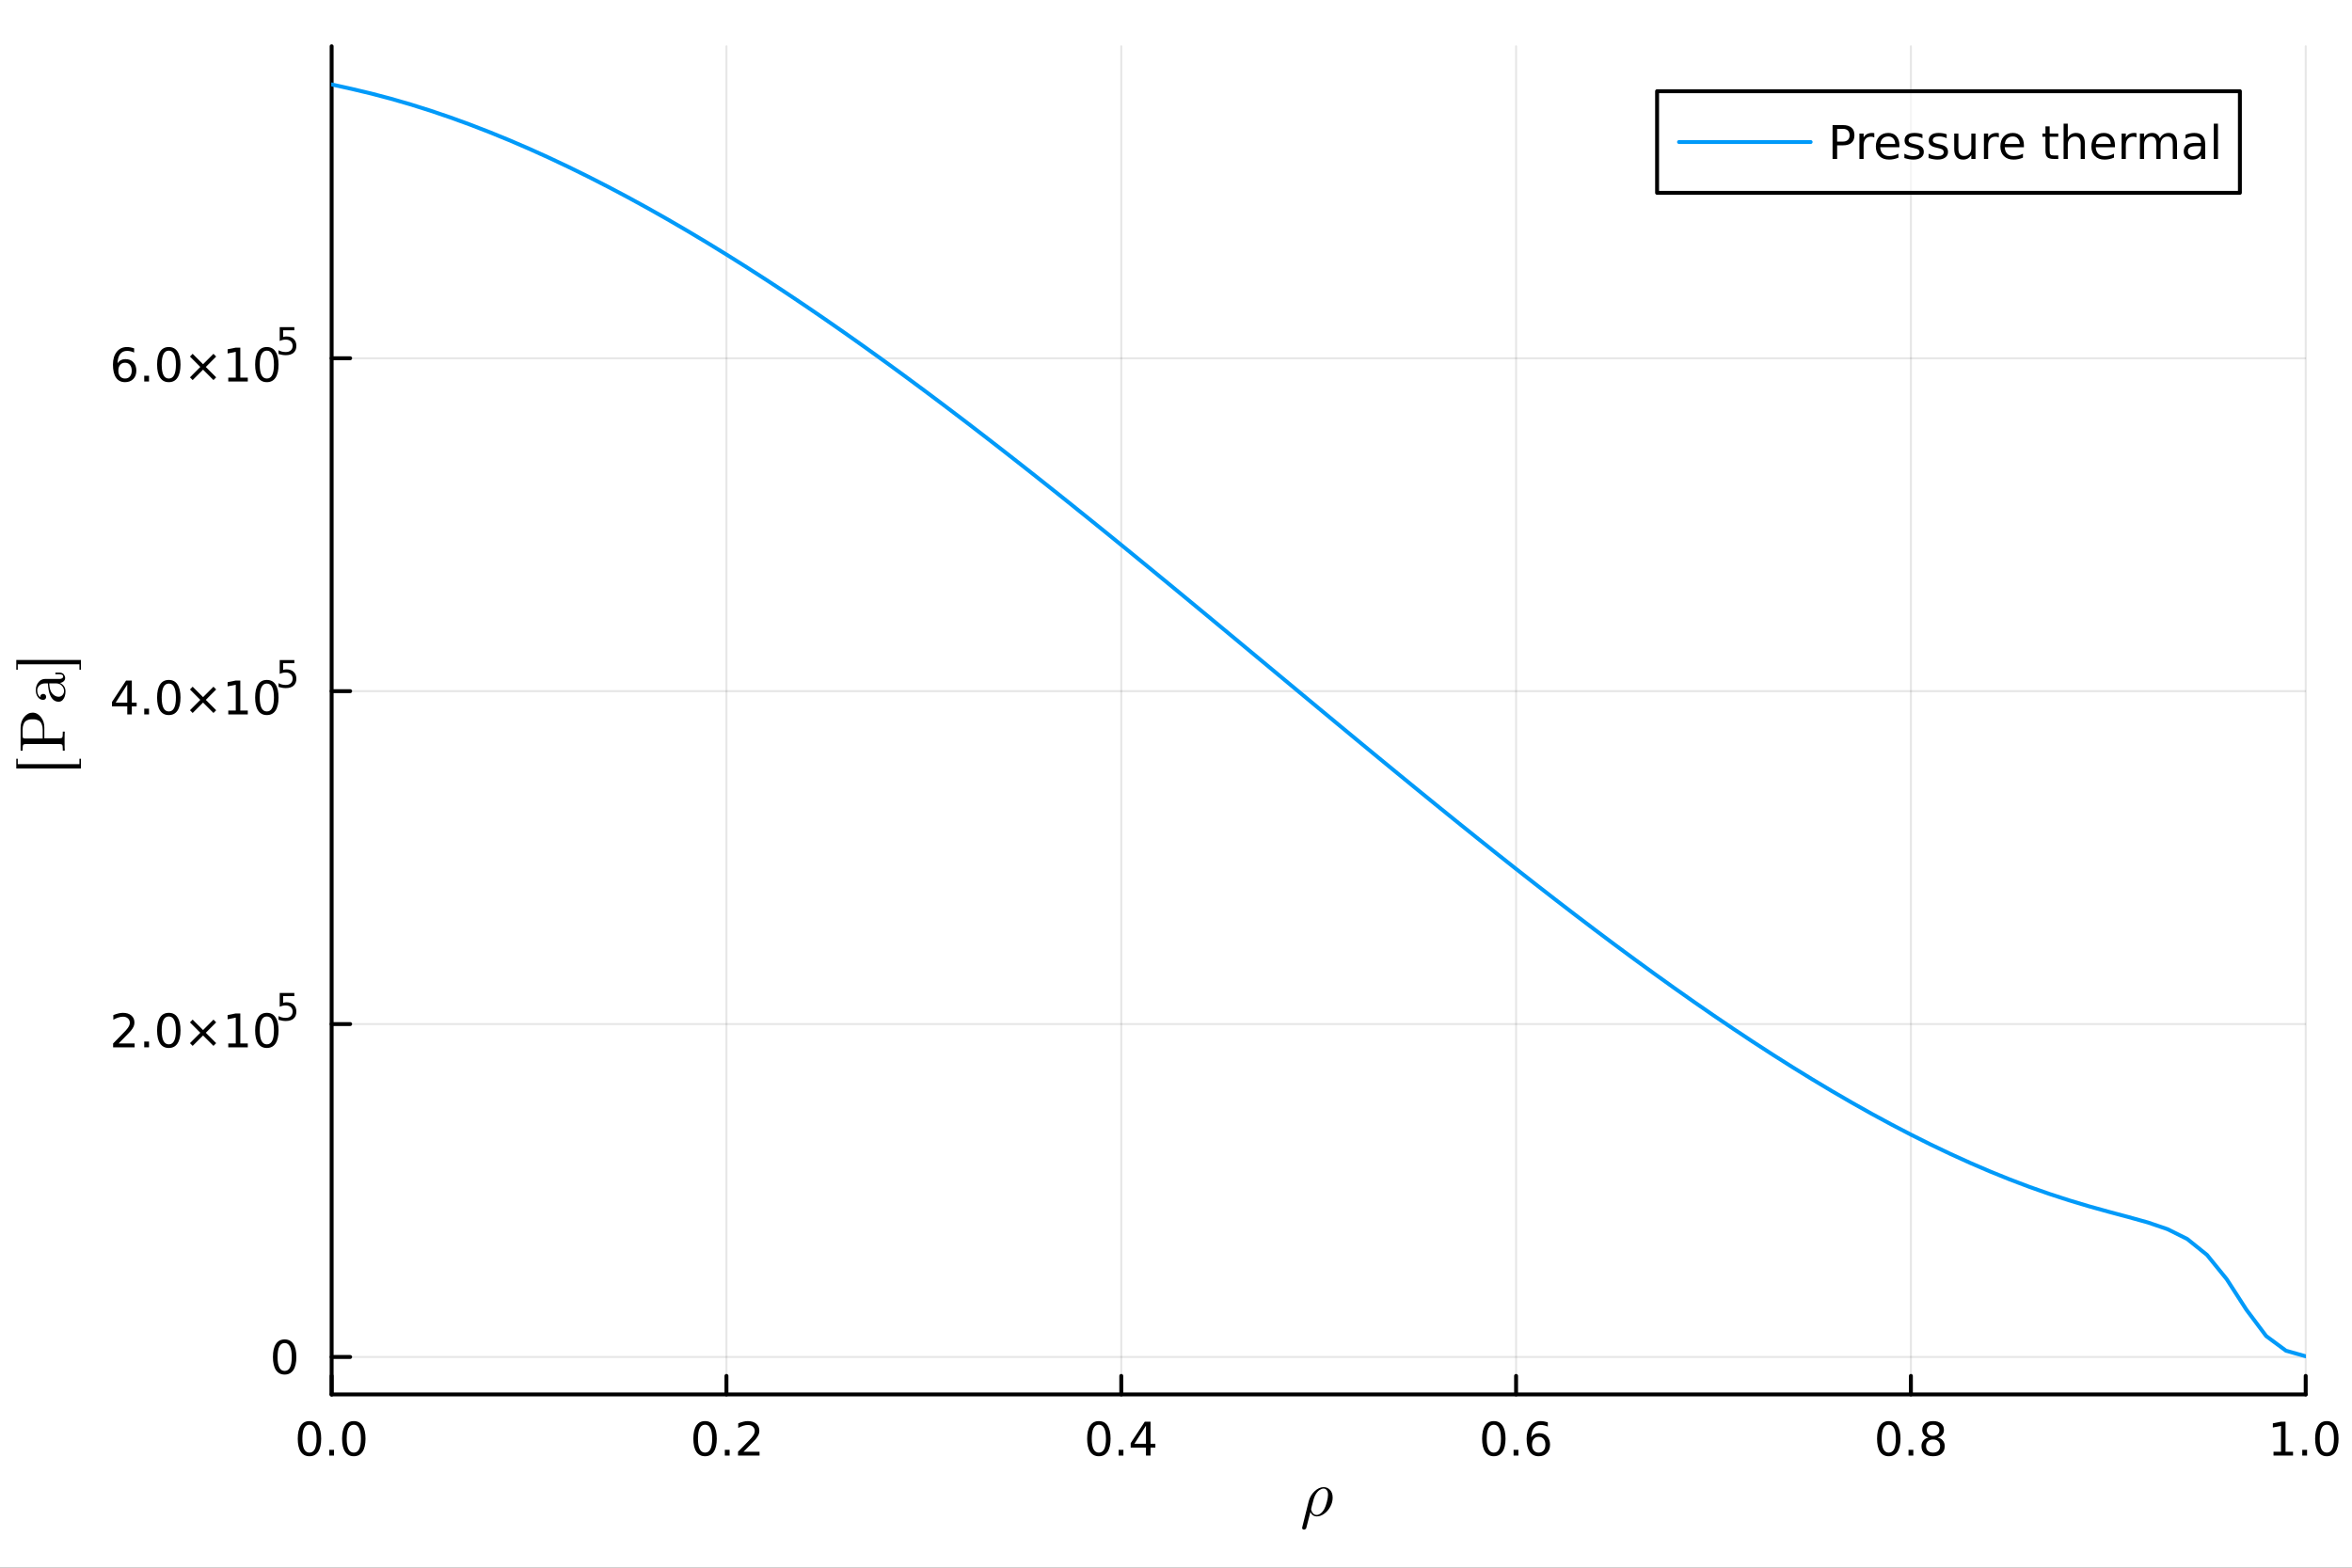 <?xml version="1.0" encoding="utf-8"?>
<svg xmlns="http://www.w3.org/2000/svg" xmlns:xlink="http://www.w3.org/1999/xlink" width="600" height="400" viewBox="0 0 2400 1600">
<rect x="0" y="0" width="2400" height="1600" fill="#333333" stroke="none"/>
<defs>
  <clipPath id="clip680">
    <rect x="0" y="0" width="2400" height="1600"/>
  </clipPath>
</defs>
<path clip-path="url(#clip680)" d="M0 1600 L2400 1600 L2400 0 L0 0  Z" fill="#ffffff" fill-rule="evenodd" fill-opacity="1"/>
<defs>
  <clipPath id="clip681">
    <rect x="480" y="0" width="1681" height="1600"/>
  </clipPath>
</defs>
<path clip-path="url(#clip680)" d="M338.404 1423.18 L2352.76 1423.18 L2352.76 47.244 L338.404 47.244  Z" fill="#ffffff" fill-rule="evenodd" fill-opacity="1"/>
<defs>
  <clipPath id="clip682">
    <rect x="338" y="47" width="2015" height="1377"/>
  </clipPath>
</defs>
<polyline clip-path="url(#clip682)" style="stroke:#000000; stroke-linecap:round; stroke-linejoin:round; stroke-width:2; stroke-opacity:0.1; fill:none" points="338.404,1423.18 338.404,47.244 "/>
<polyline clip-path="url(#clip682)" style="stroke:#000000; stroke-linecap:round; stroke-linejoin:round; stroke-width:2; stroke-opacity:0.1; fill:none" points="741.275,1423.18 741.275,47.244 "/>
<polyline clip-path="url(#clip682)" style="stroke:#000000; stroke-linecap:round; stroke-linejoin:round; stroke-width:2; stroke-opacity:0.1; fill:none" points="1144.15,1423.18 1144.15,47.244 "/>
<polyline clip-path="url(#clip682)" style="stroke:#000000; stroke-linecap:round; stroke-linejoin:round; stroke-width:2; stroke-opacity:0.1; fill:none" points="1547.02,1423.18 1547.02,47.244 "/>
<polyline clip-path="url(#clip682)" style="stroke:#000000; stroke-linecap:round; stroke-linejoin:round; stroke-width:2; stroke-opacity:0.1; fill:none" points="1949.89,1423.18 1949.89,47.244 "/>
<polyline clip-path="url(#clip682)" style="stroke:#000000; stroke-linecap:round; stroke-linejoin:round; stroke-width:2; stroke-opacity:0.1; fill:none" points="2352.76,1423.18 2352.76,47.244 "/>
<polyline clip-path="url(#clip682)" style="stroke:#000000; stroke-linecap:round; stroke-linejoin:round; stroke-width:2; stroke-opacity:0.1; fill:none" points="338.404,1384.94 2352.76,1384.94 "/>
<polyline clip-path="url(#clip682)" style="stroke:#000000; stroke-linecap:round; stroke-linejoin:round; stroke-width:2; stroke-opacity:0.1; fill:none" points="338.404,1045.17 2352.76,1045.17 "/>
<polyline clip-path="url(#clip682)" style="stroke:#000000; stroke-linecap:round; stroke-linejoin:round; stroke-width:2; stroke-opacity:0.1; fill:none" points="338.404,705.409 2352.76,705.409 "/>
<polyline clip-path="url(#clip682)" style="stroke:#000000; stroke-linecap:round; stroke-linejoin:round; stroke-width:2; stroke-opacity:0.1; fill:none" points="338.404,365.643 2352.76,365.643 "/>
<polyline clip-path="url(#clip680)" style="stroke:#000000; stroke-linecap:round; stroke-linejoin:round; stroke-width:4; stroke-opacity:1; fill:none" points="338.404,1423.18 2352.76,1423.18 "/>
<polyline clip-path="url(#clip680)" style="stroke:#000000; stroke-linecap:round; stroke-linejoin:round; stroke-width:4; stroke-opacity:1; fill:none" points="338.404,1423.18 338.404,1404.28 "/>
<polyline clip-path="url(#clip680)" style="stroke:#000000; stroke-linecap:round; stroke-linejoin:round; stroke-width:4; stroke-opacity:1; fill:none" points="741.275,1423.18 741.275,1404.28 "/>
<polyline clip-path="url(#clip680)" style="stroke:#000000; stroke-linecap:round; stroke-linejoin:round; stroke-width:4; stroke-opacity:1; fill:none" points="1144.15,1423.18 1144.15,1404.28 "/>
<polyline clip-path="url(#clip680)" style="stroke:#000000; stroke-linecap:round; stroke-linejoin:round; stroke-width:4; stroke-opacity:1; fill:none" points="1547.02,1423.18 1547.02,1404.28 "/>
<polyline clip-path="url(#clip680)" style="stroke:#000000; stroke-linecap:round; stroke-linejoin:round; stroke-width:4; stroke-opacity:1; fill:none" points="1949.89,1423.18 1949.89,1404.28 "/>
<polyline clip-path="url(#clip680)" style="stroke:#000000; stroke-linecap:round; stroke-linejoin:round; stroke-width:4; stroke-opacity:1; fill:none" points="2352.76,1423.18 2352.76,1404.28 "/>
<path clip-path="url(#clip680)" d="M315.789 1454.1 Q312.178 1454.1 310.349 1457.66 Q308.543 1461.2 308.543 1468.33 Q308.543 1475.44 310.349 1479.01 Q312.178 1482.55 315.789 1482.55 Q319.423 1482.55 321.229 1479.01 Q323.057 1475.44 323.057 1468.33 Q323.057 1461.2 321.229 1457.66 Q319.423 1454.1 315.789 1454.1 M315.789 1450.39 Q321.599 1450.39 324.654 1455 Q327.733 1459.58 327.733 1468.33 Q327.733 1477.06 324.654 1481.67 Q321.599 1486.25 315.789 1486.25 Q309.979 1486.25 306.9 1481.67 Q303.844 1477.06 303.844 1468.33 Q303.844 1459.58 306.9 1455 Q309.979 1450.39 315.789 1450.39 Z" fill="#000000" fill-rule="nonzero" fill-opacity="1" /><path clip-path="url(#clip680)" d="M335.951 1479.7 L340.835 1479.7 L340.835 1485.58 L335.951 1485.58 L335.951 1479.7 Z" fill="#000000" fill-rule="nonzero" fill-opacity="1" /><path clip-path="url(#clip680)" d="M361.02 1454.1 Q357.409 1454.1 355.58 1457.66 Q353.775 1461.2 353.775 1468.33 Q353.775 1475.44 355.58 1479.01 Q357.409 1482.55 361.02 1482.55 Q364.654 1482.55 366.46 1479.01 Q368.289 1475.44 368.289 1468.33 Q368.289 1461.2 366.46 1457.66 Q364.654 1454.1 361.02 1454.1 M361.02 1450.39 Q366.83 1450.39 369.886 1455 Q372.964 1459.58 372.964 1468.33 Q372.964 1477.06 369.886 1481.67 Q366.83 1486.25 361.02 1486.25 Q355.21 1486.25 352.131 1481.67 Q349.076 1477.06 349.076 1468.33 Q349.076 1459.58 352.131 1455 Q355.21 1450.39 361.02 1450.39 Z" fill="#000000" fill-rule="nonzero" fill-opacity="1" /><path clip-path="url(#clip680)" d="M719.458 1454.1 Q715.847 1454.1 714.018 1457.66 Q712.212 1461.2 712.212 1468.33 Q712.212 1475.44 714.018 1479.01 Q715.847 1482.55 719.458 1482.55 Q723.092 1482.55 724.897 1479.01 Q726.726 1475.44 726.726 1468.33 Q726.726 1461.2 724.897 1457.66 Q723.092 1454.1 719.458 1454.1 M719.458 1450.39 Q725.268 1450.39 728.323 1455 Q731.402 1459.58 731.402 1468.33 Q731.402 1477.06 728.323 1481.67 Q725.268 1486.25 719.458 1486.25 Q713.648 1486.25 710.569 1481.67 Q707.513 1477.06 707.513 1468.33 Q707.513 1459.58 710.569 1455 Q713.648 1450.39 719.458 1450.39 Z" fill="#000000" fill-rule="nonzero" fill-opacity="1" /><path clip-path="url(#clip680)" d="M739.62 1479.7 L744.504 1479.7 L744.504 1485.58 L739.62 1485.58 L739.62 1479.7 Z" fill="#000000" fill-rule="nonzero" fill-opacity="1" /><path clip-path="url(#clip680)" d="M758.717 1481.64 L775.036 1481.64 L775.036 1485.58 L753.092 1485.58 L753.092 1481.64 Q755.754 1478.89 760.337 1474.26 Q764.944 1469.61 766.124 1468.27 Q768.369 1465.74 769.249 1464.01 Q770.152 1462.25 770.152 1460.56 Q770.152 1457.8 768.207 1456.07 Q766.286 1454.33 763.184 1454.33 Q760.985 1454.33 758.532 1455.09 Q756.101 1455.86 753.323 1457.41 L753.323 1452.69 Q756.147 1451.55 758.601 1450.97 Q761.055 1450.39 763.092 1450.39 Q768.462 1450.39 771.656 1453.08 Q774.851 1455.77 774.851 1460.26 Q774.851 1462.39 774.041 1464.31 Q773.254 1466.2 771.147 1468.8 Q770.569 1469.47 767.467 1472.69 Q764.365 1475.88 758.717 1481.64 Z" fill="#000000" fill-rule="nonzero" fill-opacity="1" /><path clip-path="url(#clip680)" d="M1121.29 1454.1 Q1117.68 1454.1 1115.85 1457.66 Q1114.04 1461.2 1114.04 1468.33 Q1114.04 1475.44 1115.85 1479.01 Q1117.68 1482.55 1121.29 1482.55 Q1124.92 1482.55 1126.73 1479.01 Q1128.55 1475.44 1128.55 1468.33 Q1128.55 1461.2 1126.73 1457.66 Q1124.92 1454.1 1121.29 1454.1 M1121.29 1450.39 Q1127.1 1450.39 1130.15 1455 Q1133.23 1459.58 1133.23 1468.33 Q1133.23 1477.06 1130.15 1481.67 Q1127.1 1486.25 1121.29 1486.25 Q1115.48 1486.25 1112.4 1481.67 Q1109.34 1477.06 1109.34 1468.33 Q1109.34 1459.58 1112.4 1455 Q1115.48 1450.39 1121.29 1450.39 Z" fill="#000000" fill-rule="nonzero" fill-opacity="1" /><path clip-path="url(#clip680)" d="M1141.45 1479.7 L1146.33 1479.7 L1146.33 1485.58 L1141.45 1485.58 L1141.45 1479.7 Z" fill="#000000" fill-rule="nonzero" fill-opacity="1" /><path clip-path="url(#clip680)" d="M1169.36 1455.09 L1157.56 1473.54 L1169.36 1473.54 L1169.36 1455.09 M1168.14 1451.02 L1174.02 1451.02 L1174.02 1473.54 L1178.95 1473.54 L1178.95 1477.43 L1174.02 1477.43 L1174.02 1485.58 L1169.36 1485.58 L1169.36 1477.43 L1153.76 1477.43 L1153.76 1472.92 L1168.14 1451.02 Z" fill="#000000" fill-rule="nonzero" fill-opacity="1" /><path clip-path="url(#clip680)" d="M1524.32 1454.1 Q1520.71 1454.1 1518.88 1457.66 Q1517.07 1461.2 1517.07 1468.33 Q1517.07 1475.44 1518.88 1479.01 Q1520.71 1482.55 1524.32 1482.55 Q1527.95 1482.55 1529.76 1479.01 Q1531.59 1475.44 1531.59 1468.33 Q1531.59 1461.2 1529.76 1457.66 Q1527.95 1454.1 1524.32 1454.1 M1524.32 1450.39 Q1530.13 1450.39 1533.18 1455 Q1536.26 1459.58 1536.26 1468.33 Q1536.26 1477.06 1533.18 1481.67 Q1530.13 1486.25 1524.32 1486.25 Q1518.51 1486.25 1515.43 1481.67 Q1512.37 1477.06 1512.37 1468.33 Q1512.37 1459.58 1515.43 1455 Q1518.51 1450.39 1524.32 1450.39 Z" fill="#000000" fill-rule="nonzero" fill-opacity="1" /><path clip-path="url(#clip680)" d="M1544.48 1479.7 L1549.36 1479.7 L1549.36 1485.58 L1544.48 1485.58 L1544.48 1479.7 Z" fill="#000000" fill-rule="nonzero" fill-opacity="1" /><path clip-path="url(#clip680)" d="M1570.13 1466.44 Q1566.98 1466.44 1565.13 1468.59 Q1563.3 1470.74 1563.3 1474.49 Q1563.3 1478.22 1565.13 1480.39 Q1566.98 1482.55 1570.13 1482.55 Q1573.28 1482.55 1575.11 1480.39 Q1576.96 1478.22 1576.96 1474.49 Q1576.96 1470.74 1575.11 1468.59 Q1573.28 1466.44 1570.13 1466.44 M1579.41 1451.78 L1579.41 1456.04 Q1577.65 1455.21 1575.85 1454.77 Q1574.06 1454.33 1572.3 1454.33 Q1567.67 1454.33 1565.22 1457.45 Q1562.79 1460.58 1562.44 1466.9 Q1563.81 1464.89 1565.87 1463.82 Q1567.93 1462.73 1570.41 1462.73 Q1575.61 1462.73 1578.62 1465.9 Q1581.66 1469.05 1581.66 1474.49 Q1581.66 1479.82 1578.51 1483.03 Q1575.36 1486.25 1570.13 1486.25 Q1564.13 1486.25 1560.96 1481.67 Q1557.79 1477.06 1557.79 1468.33 Q1557.79 1460.14 1561.68 1455.28 Q1565.57 1450.39 1572.12 1450.39 Q1573.88 1450.39 1575.66 1450.74 Q1577.47 1451.09 1579.41 1451.78 Z" fill="#000000" fill-rule="nonzero" fill-opacity="1" /><path clip-path="url(#clip680)" d="M1927.32 1454.1 Q1923.71 1454.1 1921.88 1457.66 Q1920.07 1461.2 1920.07 1468.33 Q1920.07 1475.44 1921.88 1479.01 Q1923.71 1482.55 1927.32 1482.55 Q1930.95 1482.55 1932.76 1479.01 Q1934.58 1475.44 1934.58 1468.33 Q1934.58 1461.2 1932.76 1457.66 Q1930.95 1454.1 1927.32 1454.1 M1927.32 1450.39 Q1933.13 1450.39 1936.18 1455 Q1939.26 1459.58 1939.26 1468.33 Q1939.26 1477.06 1936.18 1481.67 Q1933.13 1486.25 1927.32 1486.25 Q1921.51 1486.25 1918.43 1481.67 Q1915.37 1477.06 1915.37 1468.33 Q1915.37 1459.58 1918.43 1455 Q1921.51 1450.39 1927.32 1450.39 Z" fill="#000000" fill-rule="nonzero" fill-opacity="1" /><path clip-path="url(#clip680)" d="M1947.48 1479.7 L1952.36 1479.7 L1952.36 1485.58 L1947.48 1485.58 L1947.48 1479.7 Z" fill="#000000" fill-rule="nonzero" fill-opacity="1" /><path clip-path="url(#clip680)" d="M1972.55 1469.17 Q1969.21 1469.17 1967.29 1470.95 Q1965.39 1472.73 1965.39 1475.86 Q1965.39 1478.98 1967.29 1480.77 Q1969.21 1482.55 1972.55 1482.55 Q1975.88 1482.55 1977.8 1480.77 Q1979.72 1478.96 1979.72 1475.86 Q1979.72 1472.73 1977.8 1470.95 Q1975.9 1469.17 1972.55 1469.17 M1967.87 1467.18 Q1964.86 1466.44 1963.17 1464.38 Q1961.51 1462.32 1961.51 1459.35 Q1961.51 1455.21 1964.45 1452.8 Q1967.41 1450.39 1972.55 1450.39 Q1977.71 1450.39 1980.65 1452.8 Q1983.59 1455.21 1983.59 1459.35 Q1983.59 1462.32 1981.9 1464.38 Q1980.23 1466.44 1977.25 1467.18 Q1980.63 1467.96 1982.5 1470.26 Q1984.4 1472.55 1984.4 1475.86 Q1984.4 1480.88 1981.32 1483.57 Q1978.27 1486.25 1972.55 1486.25 Q1966.83 1486.25 1963.75 1483.57 Q1960.7 1480.88 1960.7 1475.86 Q1960.7 1472.55 1962.59 1470.26 Q1964.49 1467.96 1967.87 1467.18 M1966.16 1459.79 Q1966.16 1462.48 1967.83 1463.98 Q1969.52 1465.49 1972.55 1465.49 Q1975.56 1465.49 1977.25 1463.98 Q1978.96 1462.48 1978.96 1459.79 Q1978.96 1457.11 1977.25 1455.6 Q1975.56 1454.1 1972.55 1454.1 Q1969.52 1454.1 1967.83 1455.6 Q1966.16 1457.11 1966.16 1459.79 Z" fill="#000000" fill-rule="nonzero" fill-opacity="1" /><path clip-path="url(#clip680)" d="M2319.91 1481.64 L2327.55 1481.64 L2327.55 1455.28 L2319.24 1456.95 L2319.24 1452.69 L2327.5 1451.02 L2332.18 1451.02 L2332.18 1481.64 L2339.82 1481.64 L2339.82 1485.58 L2319.91 1485.58 L2319.91 1481.64 Z" fill="#000000" fill-rule="nonzero" fill-opacity="1" /><path clip-path="url(#clip680)" d="M2349.26 1479.7 L2354.14 1479.7 L2354.14 1485.58 L2349.26 1485.58 L2349.26 1479.7 Z" fill="#000000" fill-rule="nonzero" fill-opacity="1" /><path clip-path="url(#clip680)" d="M2374.33 1454.1 Q2370.72 1454.1 2368.89 1457.66 Q2367.08 1461.2 2367.08 1468.33 Q2367.08 1475.44 2368.89 1479.01 Q2370.72 1482.55 2374.33 1482.55 Q2377.96 1482.55 2379.77 1479.01 Q2381.6 1475.44 2381.6 1468.33 Q2381.6 1461.2 2379.77 1457.66 Q2377.96 1454.1 2374.33 1454.1 M2374.33 1450.39 Q2380.14 1450.39 2383.2 1455 Q2386.27 1459.58 2386.27 1468.33 Q2386.27 1477.06 2383.2 1481.67 Q2380.14 1486.25 2374.33 1486.25 Q2368.52 1486.25 2365.44 1481.67 Q2362.39 1477.06 2362.39 1468.33 Q2362.39 1459.58 2365.44 1455 Q2368.52 1450.39 2374.33 1450.39 Z" fill="#000000" fill-rule="nonzero" fill-opacity="1" /><path clip-path="url(#clip680)" d="M1359.85 1528.53 Q1359.85 1533.3 1357.4 1537.78 Q1354.99 1542.25 1351.19 1544.96 Q1347.42 1547.66 1343.62 1547.66 Q1339.33 1547.66 1337.11 1543.22 Q1333.09 1559.35 1332.86 1559.77 Q1331.93 1561.16 1330.57 1561.16 Q1329.74 1561.16 1329.22 1560.64 Q1328.71 1560.16 1328.71 1559.39 Q1328.74 1559.13 1328.93 1558.32 L1335.37 1532.4 Q1336.85 1526.38 1341.33 1522.09 Q1345.84 1517.78 1350.67 1517.78 Q1354.5 1517.78 1357.18 1520.64 Q1359.85 1523.51 1359.85 1528.53 M1355.11 1525.7 Q1355.11 1522.48 1353.83 1520.87 Q1352.54 1519.23 1350.54 1519.23 Q1348.71 1519.23 1346.48 1520.71 Q1344.29 1522.19 1342.36 1525.47 Q1341.33 1527.37 1340.59 1529.72 Q1339.85 1532.08 1338.4 1537.87 Q1337.88 1540.19 1337.88 1540.32 Q1337.88 1540.58 1338.01 1541.16 Q1338.17 1541.74 1338.56 1542.64 Q1338.98 1543.51 1339.56 1544.28 Q1340.14 1545.05 1341.2 1545.63 Q1342.26 1546.18 1343.55 1546.18 Q1345.55 1546.18 1347.68 1544.57 Q1349.83 1542.93 1351.41 1539.93 Q1352.73 1537.52 1353.92 1532.98 Q1355.11 1528.4 1355.11 1525.7 Z" fill="#000000" fill-rule="nonzero" fill-opacity="1" /><polyline clip-path="url(#clip680)" style="stroke:#000000; stroke-linecap:round; stroke-linejoin:round; stroke-width:4; stroke-opacity:1; fill:none" points="338.404,1423.18 338.404,47.244 "/>
<polyline clip-path="url(#clip680)" style="stroke:#000000; stroke-linecap:round; stroke-linejoin:round; stroke-width:4; stroke-opacity:1; fill:none" points="338.404,1384.94 357.302,1384.94 "/>
<polyline clip-path="url(#clip680)" style="stroke:#000000; stroke-linecap:round; stroke-linejoin:round; stroke-width:4; stroke-opacity:1; fill:none" points="338.404,1045.17 357.302,1045.17 "/>
<polyline clip-path="url(#clip680)" style="stroke:#000000; stroke-linecap:round; stroke-linejoin:round; stroke-width:4; stroke-opacity:1; fill:none" points="338.404,705.409 357.302,705.409 "/>
<polyline clip-path="url(#clip680)" style="stroke:#000000; stroke-linecap:round; stroke-linejoin:round; stroke-width:4; stroke-opacity:1; fill:none" points="338.404,365.643 357.302,365.643 "/>
<path clip-path="url(#clip680)" d="M290.46 1370.74 Q286.849 1370.74 285.02 1374.3 Q283.215 1377.85 283.215 1384.97 Q283.215 1392.08 285.02 1395.65 Q286.849 1399.19 290.46 1399.19 Q294.094 1399.19 295.9 1395.65 Q297.729 1392.08 297.729 1384.97 Q297.729 1377.85 295.9 1374.3 Q294.094 1370.74 290.46 1370.74 M290.46 1367.03 Q296.27 1367.03 299.326 1371.64 Q302.404 1376.22 302.404 1384.97 Q302.404 1393.7 299.326 1398.31 Q296.27 1402.89 290.46 1402.89 Q284.65 1402.89 281.571 1398.31 Q278.516 1393.7 278.516 1384.97 Q278.516 1376.22 281.571 1371.64 Q284.65 1367.03 290.46 1367.03 Z" fill="#000000" fill-rule="nonzero" fill-opacity="1" /><path clip-path="url(#clip680)" d="M121.043 1064.97 L137.362 1064.97 L137.362 1068.9 L115.418 1068.9 L115.418 1064.97 Q118.08 1062.21 122.663 1057.58 Q127.269 1052.93 128.45 1051.59 Q130.695 1049.06 131.575 1047.33 Q132.478 1045.57 132.478 1043.88 Q132.478 1041.12 130.533 1039.39 Q128.612 1037.65 125.51 1037.65 Q123.311 1037.65 120.857 1038.42 Q118.427 1039.18 115.649 1040.73 L115.649 1036.01 Q118.473 1034.87 120.927 1034.3 Q123.38 1033.72 125.418 1033.72 Q130.788 1033.72 133.982 1036.4 Q137.177 1039.09 137.177 1043.58 Q137.177 1045.71 136.367 1047.63 Q135.579 1049.53 133.473 1052.12 Q132.894 1052.79 129.792 1056.01 Q126.691 1059.2 121.043 1064.97 Z" fill="#000000" fill-rule="nonzero" fill-opacity="1" /><path clip-path="url(#clip680)" d="M147.177 1063.02 L152.061 1063.02 L152.061 1068.9 L147.177 1068.9 L147.177 1063.02 Z" fill="#000000" fill-rule="nonzero" fill-opacity="1" /><path clip-path="url(#clip680)" d="M172.246 1037.42 Q168.635 1037.42 166.806 1040.99 Q165.001 1044.53 165.001 1051.66 Q165.001 1058.76 166.806 1062.33 Q168.635 1065.87 172.246 1065.87 Q175.88 1065.87 177.686 1062.33 Q179.514 1058.76 179.514 1051.66 Q179.514 1044.53 177.686 1040.99 Q175.88 1037.42 172.246 1037.42 M172.246 1033.72 Q178.056 1033.72 181.112 1038.32 Q184.19 1042.91 184.19 1051.66 Q184.19 1060.38 181.112 1064.99 Q178.056 1069.57 172.246 1069.57 Q166.436 1069.57 163.357 1064.99 Q160.302 1060.38 160.302 1051.66 Q160.302 1042.91 163.357 1038.32 Q166.436 1033.72 172.246 1033.72 Z" fill="#000000" fill-rule="nonzero" fill-opacity="1" /><path clip-path="url(#clip680)" d="M220.579 1043.44 L210 1054.06 L220.579 1064.64 L217.824 1067.44 L207.199 1056.82 L196.575 1067.44 L193.843 1064.64 L204.399 1054.06 L193.843 1043.44 L196.575 1040.64 L207.199 1051.26 L217.824 1040.64 L220.579 1043.44 Z" fill="#000000" fill-rule="nonzero" fill-opacity="1" /><path clip-path="url(#clip680)" d="M232.94 1064.97 L240.579 1064.97 L240.579 1038.6 L232.269 1040.27 L232.269 1036.01 L240.533 1034.34 L245.209 1034.34 L245.209 1064.97 L252.847 1064.97 L252.847 1068.9 L232.94 1068.9 L232.94 1064.97 Z" fill="#000000" fill-rule="nonzero" fill-opacity="1" /><path clip-path="url(#clip680)" d="M272.292 1037.42 Q268.681 1037.42 266.852 1040.99 Q265.046 1044.53 265.046 1051.66 Q265.046 1058.76 266.852 1062.33 Q268.681 1065.87 272.292 1065.87 Q275.926 1065.87 277.732 1062.33 Q279.56 1058.76 279.56 1051.66 Q279.56 1044.53 277.732 1040.99 Q275.926 1037.42 272.292 1037.42 M272.292 1033.72 Q278.102 1033.72 281.157 1038.32 Q284.236 1042.91 284.236 1051.66 Q284.236 1060.38 281.157 1064.99 Q278.102 1069.57 272.292 1069.57 Q266.482 1069.57 263.403 1064.99 Q260.347 1060.38 260.347 1051.66 Q260.347 1042.91 263.403 1038.32 Q266.482 1033.72 272.292 1033.72 Z" fill="#000000" fill-rule="nonzero" fill-opacity="1" /><path clip-path="url(#clip680)" d="M285.421 1013.41 L300.336 1013.41 L300.336 1016.61 L288.9 1016.61 L288.9 1023.49 Q289.728 1023.21 290.556 1023.08 Q291.383 1022.93 292.211 1022.93 Q296.913 1022.93 299.658 1025.5 Q302.404 1028.08 302.404 1032.48 Q302.404 1037.02 299.583 1039.54 Q296.762 1042.04 291.628 1042.04 Q289.86 1042.04 288.016 1041.74 Q286.192 1041.44 284.236 1040.83 L284.236 1037.02 Q285.929 1037.94 287.734 1038.39 Q289.54 1038.84 291.552 1038.84 Q294.806 1038.84 296.706 1037.13 Q298.605 1035.42 298.605 1032.48 Q298.605 1029.55 296.706 1027.84 Q294.806 1026.13 291.552 1026.13 Q290.029 1026.13 288.505 1026.46 Q287.001 1026.8 285.421 1027.52 L285.421 1013.41 Z" fill="#000000" fill-rule="nonzero" fill-opacity="1" /><path clip-path="url(#clip680)" d="M129.862 698.65 L118.056 717.099 L129.862 717.099 L129.862 698.65 M128.635 694.576 L134.515 694.576 L134.515 717.099 L139.445 717.099 L139.445 720.988 L134.515 720.988 L134.515 729.136 L129.862 729.136 L129.862 720.988 L114.26 720.988 L114.26 716.474 L128.635 694.576 Z" fill="#000000" fill-rule="nonzero" fill-opacity="1" /><path clip-path="url(#clip680)" d="M147.177 723.257 L152.061 723.257 L152.061 729.136 L147.177 729.136 L147.177 723.257 Z" fill="#000000" fill-rule="nonzero" fill-opacity="1" /><path clip-path="url(#clip680)" d="M172.246 697.655 Q168.635 697.655 166.806 701.22 Q165.001 704.761 165.001 711.891 Q165.001 718.997 166.806 722.562 Q168.635 726.104 172.246 726.104 Q175.88 726.104 177.686 722.562 Q179.514 718.997 179.514 711.891 Q179.514 704.761 177.686 701.22 Q175.88 697.655 172.246 697.655 M172.246 693.951 Q178.056 693.951 181.112 698.558 Q184.19 703.141 184.19 711.891 Q184.19 720.618 181.112 725.224 Q178.056 729.808 172.246 729.808 Q166.436 729.808 163.357 725.224 Q160.302 720.618 160.302 711.891 Q160.302 703.141 163.357 698.558 Q166.436 693.951 172.246 693.951 Z" fill="#000000" fill-rule="nonzero" fill-opacity="1" /><path clip-path="url(#clip680)" d="M220.579 703.673 L210 714.298 L220.579 724.877 L217.824 727.678 L207.199 717.053 L196.575 727.678 L193.843 724.877 L204.399 714.298 L193.843 703.673 L196.575 700.872 L207.199 711.497 L217.824 700.872 L220.579 703.673 Z" fill="#000000" fill-rule="nonzero" fill-opacity="1" /><path clip-path="url(#clip680)" d="M232.94 725.201 L240.579 725.201 L240.579 698.835 L232.269 700.502 L232.269 696.243 L240.533 694.576 L245.209 694.576 L245.209 725.201 L252.847 725.201 L252.847 729.136 L232.94 729.136 L232.94 725.201 Z" fill="#000000" fill-rule="nonzero" fill-opacity="1" /><path clip-path="url(#clip680)" d="M272.292 697.655 Q268.681 697.655 266.852 701.22 Q265.046 704.761 265.046 711.891 Q265.046 718.997 266.852 722.562 Q268.681 726.104 272.292 726.104 Q275.926 726.104 277.732 722.562 Q279.56 718.997 279.56 711.891 Q279.56 704.761 277.732 701.22 Q275.926 697.655 272.292 697.655 M272.292 693.951 Q278.102 693.951 281.157 698.558 Q284.236 703.141 284.236 711.891 Q284.236 720.618 281.157 725.224 Q278.102 729.808 272.292 729.808 Q266.482 729.808 263.403 725.224 Q260.347 720.618 260.347 711.891 Q260.347 703.141 263.403 698.558 Q266.482 693.951 272.292 693.951 Z" fill="#000000" fill-rule="nonzero" fill-opacity="1" /><path clip-path="url(#clip680)" d="M285.421 673.646 L300.336 673.646 L300.336 676.843 L288.9 676.843 L288.9 683.727 Q289.728 683.445 290.556 683.313 Q291.383 683.163 292.211 683.163 Q296.913 683.163 299.658 685.739 Q302.404 688.316 302.404 692.717 Q302.404 697.25 299.583 699.77 Q296.762 702.271 291.628 702.271 Q289.86 702.271 288.016 701.97 Q286.192 701.669 284.236 701.068 L284.236 697.25 Q285.929 698.171 287.734 698.623 Q289.54 699.074 291.552 699.074 Q294.806 699.074 296.706 697.362 Q298.605 695.651 298.605 692.717 Q298.605 689.783 296.706 688.071 Q294.806 686.36 291.552 686.36 Q290.029 686.36 288.505 686.698 Q287.001 687.037 285.421 687.752 L285.421 673.646 Z" fill="#000000" fill-rule="nonzero" fill-opacity="1" /><path clip-path="url(#clip680)" d="M127.593 370.227 Q124.445 370.227 122.593 372.38 Q120.765 374.533 120.765 378.283 Q120.765 382.009 122.593 384.185 Q124.445 386.338 127.593 386.338 Q130.742 386.338 132.57 384.185 Q134.422 382.009 134.422 378.283 Q134.422 374.533 132.57 372.38 Q130.742 370.227 127.593 370.227 M136.876 355.574 L136.876 359.834 Q135.117 359 133.311 358.561 Q131.529 358.121 129.769 358.121 Q125.14 358.121 122.686 361.246 Q120.255 364.371 119.908 370.69 Q121.274 368.676 123.334 367.611 Q125.394 366.523 127.871 366.523 Q133.08 366.523 136.089 369.695 Q139.121 372.843 139.121 378.283 Q139.121 383.607 135.973 386.824 Q132.825 390.042 127.593 390.042 Q121.598 390.042 118.427 385.459 Q115.256 380.852 115.256 372.125 Q115.256 363.931 119.144 359.07 Q123.033 354.186 129.584 354.186 Q131.343 354.186 133.126 354.533 Q134.931 354.88 136.876 355.574 Z" fill="#000000" fill-rule="nonzero" fill-opacity="1" /><path clip-path="url(#clip680)" d="M147.177 383.491 L152.061 383.491 L152.061 389.371 L147.177 389.371 L147.177 383.491 Z" fill="#000000" fill-rule="nonzero" fill-opacity="1" /><path clip-path="url(#clip680)" d="M172.246 357.889 Q168.635 357.889 166.806 361.454 Q165.001 364.996 165.001 372.125 Q165.001 379.232 166.806 382.797 Q168.635 386.338 172.246 386.338 Q175.88 386.338 177.686 382.797 Q179.514 379.232 179.514 372.125 Q179.514 364.996 177.686 361.454 Q175.88 357.889 172.246 357.889 M172.246 354.186 Q178.056 354.186 181.112 358.792 Q184.19 363.375 184.19 372.125 Q184.19 380.852 181.112 385.459 Q178.056 390.042 172.246 390.042 Q166.436 390.042 163.357 385.459 Q160.302 380.852 160.302 372.125 Q160.302 363.375 163.357 358.792 Q166.436 354.186 172.246 354.186 Z" fill="#000000" fill-rule="nonzero" fill-opacity="1" /><path clip-path="url(#clip680)" d="M220.579 363.908 L210 374.533 L220.579 385.111 L217.824 387.912 L207.199 377.287 L196.575 387.912 L193.843 385.111 L204.399 374.533 L193.843 363.908 L196.575 361.107 L207.199 371.732 L217.824 361.107 L220.579 363.908 Z" fill="#000000" fill-rule="nonzero" fill-opacity="1" /><path clip-path="url(#clip680)" d="M232.94 385.435 L240.579 385.435 L240.579 359.07 L232.269 360.736 L232.269 356.477 L240.533 354.811 L245.209 354.811 L245.209 385.435 L252.847 385.435 L252.847 389.371 L232.94 389.371 L232.94 385.435 Z" fill="#000000" fill-rule="nonzero" fill-opacity="1" /><path clip-path="url(#clip680)" d="M272.292 357.889 Q268.681 357.889 266.852 361.454 Q265.046 364.996 265.046 372.125 Q265.046 379.232 266.852 382.797 Q268.681 386.338 272.292 386.338 Q275.926 386.338 277.732 382.797 Q279.56 379.232 279.56 372.125 Q279.56 364.996 277.732 361.454 Q275.926 357.889 272.292 357.889 M272.292 354.186 Q278.102 354.186 281.157 358.792 Q284.236 363.375 284.236 372.125 Q284.236 380.852 281.157 385.459 Q278.102 390.042 272.292 390.042 Q266.482 390.042 263.403 385.459 Q260.347 380.852 260.347 372.125 Q260.347 363.375 263.403 358.792 Q266.482 354.186 272.292 354.186 Z" fill="#000000" fill-rule="nonzero" fill-opacity="1" /><path clip-path="url(#clip680)" d="M285.421 333.88 L300.336 333.88 L300.336 337.077 L288.9 337.077 L288.9 343.961 Q289.728 343.679 290.556 343.547 Q291.383 343.397 292.211 343.397 Q296.913 343.397 299.658 345.974 Q302.404 348.55 302.404 352.951 Q302.404 357.484 299.583 360.004 Q296.762 362.506 291.628 362.506 Q289.86 362.506 288.016 362.205 Q286.192 361.904 284.236 361.302 L284.236 357.484 Q285.929 358.405 287.734 358.857 Q289.54 359.308 291.552 359.308 Q294.806 359.308 296.706 357.597 Q298.605 355.885 298.605 352.951 Q298.605 350.017 296.706 348.306 Q294.806 346.594 291.552 346.594 Q290.029 346.594 288.505 346.933 Q287.001 347.271 285.421 347.986 L285.421 333.88 Z" fill="#000000" fill-rule="nonzero" fill-opacity="1" /><path clip-path="url(#clip680)" d="M82.573 784.322 L16.616 784.322 L16.616 774.37 L18.13 774.37 L18.13 779.91 L81.06 779.91 L81.06 774.37 L82.573 774.37 L82.573 784.322 Z" fill="#000000" fill-rule="nonzero" fill-opacity="1" /><path clip-path="url(#clip680)" d="M66.084 766.172 L64.055 766.172 L64.055 764.594 Q64.055 761.019 63.475 760.214 Q62.864 759.376 60.931 759.376 L26.181 759.376 Q24.281 759.376 23.701 760.214 Q23.089 761.051 23.089 764.594 L23.089 766.172 L21.028 766.172 L21.028 742.887 Q21.028 736.22 24.7 731.776 Q28.371 727.331 33.298 727.331 Q38.194 727.331 41.736 731.872 Q45.247 736.381 45.247 742.372 L45.247 753.515 L60.931 753.515 Q62.831 753.515 63.443 752.71 Q64.055 751.872 64.055 748.297 L64.055 746.719 L66.084 746.719 Q65.891 749.038 65.891 756.478 Q65.891 763.853 66.084 766.172 M43.54 753.708 L43.54 744.626 Q43.54 741.663 42.703 739.505 Q41.865 737.347 40.867 736.381 Q39.836 735.383 38.194 734.835 Q36.519 734.256 35.617 734.191 Q34.683 734.127 33.298 734.127 Q31.849 734.127 30.948 734.191 Q30.014 734.256 28.371 734.835 Q26.696 735.383 25.698 736.381 Q24.667 737.347 23.894 739.505 Q23.089 741.631 23.089 744.626 L23.089 750.487 Q23.089 752.742 23.54 753.225 Q23.991 753.708 25.73 753.708 L43.54 753.708 Z" fill="#000000" fill-rule="nonzero" fill-opacity="1" /><path clip-path="url(#clip680)" d="M59.804 716.196 Q54.2 716.196 51.237 709.594 Q49.337 705.632 48.854 697.452 L46.438 697.452 Q42.348 697.452 40.191 699.61 Q38.001 701.736 38.001 704.441 Q38.001 709.272 41.028 711.591 Q41.092 709.626 42.091 708.917 Q43.057 708.209 44.055 708.209 Q45.376 708.209 46.245 709.046 Q47.083 709.851 47.083 711.236 Q47.083 712.557 46.278 713.426 Q45.44 714.296 43.991 714.296 Q40.77 714.296 38.645 711.397 Q36.519 708.467 36.519 704.312 Q36.519 698.901 40.158 695.294 Q41.286 694.167 42.735 693.62 Q44.184 693.04 45.15 692.976 Q46.084 692.911 47.952 692.911 L61.124 692.911 Q61.511 692.911 62.155 692.782 Q62.799 692.653 63.636 692.074 Q64.442 691.462 64.442 690.463 Q64.442 688.08 60.223 688.112 L56.519 688.112 L56.519 686.438 L60.223 686.438 Q63.733 686.438 65.118 688.306 Q66.471 690.141 66.471 691.848 Q66.471 694.038 64.86 695.423 Q63.25 696.808 61.06 697.001 Q63.572 698 65.215 700.286 Q66.825 702.541 66.825 705.632 Q66.825 708.016 66.213 710.27 Q65.633 712.492 63.991 714.36 Q62.316 716.196 59.804 716.196 M59.739 711.107 Q62.187 711.107 63.765 709.368 Q65.343 707.629 65.343 705.182 Q65.343 702.412 63.218 699.932 Q61.06 697.452 56.841 697.452 L50.239 697.452 Q50.496 704.763 53.427 707.951 Q56.326 711.107 59.739 711.107 Z" fill="#000000" fill-rule="nonzero" fill-opacity="1" /><path clip-path="url(#clip680)" d="M81.06 683.532 L81.06 677.992 L18.13 677.992 L18.13 683.532 L16.616 683.532 L16.616 673.58 L82.573 673.58 L82.573 683.532 L81.06 683.532 Z" fill="#000000" fill-rule="nonzero" fill-opacity="1" /><polyline clip-path="url(#clip682)" style="stroke:#009af9; stroke-linecap:round; stroke-linejoin:round; stroke-width:4; stroke-opacity:1; fill:none" points="338.404,86.186 358.548,90.664 378.691,95.446 398.835,100.751 418.978,106.582 439.122,112.925 459.265,119.766 479.409,127.089 499.553,134.877 519.696,143.117 539.84,151.794 559.983,160.894 580.127,170.404 600.27,180.312 620.414,190.604 640.557,201.269 660.701,212.295 680.844,223.67 700.988,235.383 721.131,247.422 741.275,259.776 761.418,272.433 781.562,285.384 801.705,298.616 821.849,312.119 841.992,325.882 862.136,339.894 882.279,354.145 902.423,368.623 922.566,383.318 942.71,398.219 962.853,413.315 982.997,428.596 1003.14,444.05 1023.28,459.668 1043.43,475.437 1063.57,491.348 1083.71,507.39 1103.86,523.551 1124,539.821 1144.15,556.189 1164.29,572.643 1184.43,589.174 1204.58,605.769 1224.72,622.418 1244.86,639.11 1265.01,655.832 1285.15,672.575 1305.29,689.327 1325.44,706.076 1345.58,722.812 1365.72,739.522 1385.87,756.194 1406.01,772.819 1426.15,789.383 1446.3,805.874 1466.44,822.282 1486.58,838.594 1506.73,854.798 1526.87,870.882 1547.02,886.834 1567.16,902.641 1587.3,918.291 1607.45,933.772 1627.59,949.07 1647.73,964.172 1667.88,979.067 1688.02,993.74 1708.16,1008.18 1728.31,1022.37 1748.45,1036.3 1768.59,1049.95 1788.74,1063.32 1808.88,1076.38 1829.02,1089.12 1849.17,1101.52 1869.31,1113.58 1889.46,1125.27 1909.6,1136.59 1929.74,1147.5 1949.89,1158.01 1970.03,1168.08 1990.17,1177.7 2010.32,1186.85 2030.46,1195.52 2050.6,1203.68 2070.75,1211.32 2090.89,1218.42 2111.03,1224.99 2131.18,1231.03 2151.32,1236.64 2171.46,1242.02 2191.61,1247.63 2211.75,1254.49 2231.89,1264.54 2252.04,1280.78 2272.18,1305.59 2292.33,1336.83 2312.47,1363.64 2332.61,1378.54 2352.76,1384.24 "/>
<path clip-path="url(#clip680)" d="M1690.91 196.789 L2285.61 196.789 L2285.61 93.109 L1690.91 93.109  Z" fill="#ffffff" fill-rule="evenodd" fill-opacity="0.6"/>
<polyline clip-path="url(#clip680)" style="stroke:#000000; stroke-linecap:round; stroke-linejoin:round; stroke-width:4; stroke-opacity:1; fill:none" points="1690.91,196.789 2285.61,196.789 2285.61,93.109 1690.91,93.109 1690.91,196.789 "/>
<polyline clip-path="url(#clip680)" style="stroke:#009af9; stroke-linecap:round; stroke-linejoin:round; stroke-width:4; stroke-opacity:1; fill:none" points="1713.3,144.949 1847.59,144.949 "/>
<path clip-path="url(#clip680)" d="M1874.64 131.511 L1874.64 144.497 L1880.52 144.497 Q1883.79 144.497 1885.57 142.807 Q1887.35 141.118 1887.35 137.993 Q1887.35 134.891 1885.57 133.201 Q1883.79 131.511 1880.52 131.511 L1874.64 131.511 M1869.97 127.669 L1880.52 127.669 Q1886.33 127.669 1889.3 130.307 Q1892.28 132.923 1892.28 137.993 Q1892.28 143.108 1889.3 145.724 Q1886.33 148.34 1880.52 148.34 L1874.64 148.34 L1874.64 162.229 L1869.97 162.229 L1869.97 127.669 Z" fill="#000000" fill-rule="nonzero" fill-opacity="1" /><path clip-path="url(#clip680)" d="M1912.56 140.284 Q1911.84 139.868 1910.99 139.682 Q1910.15 139.474 1909.13 139.474 Q1905.52 139.474 1903.58 141.835 Q1901.66 144.173 1901.66 148.571 L1901.66 162.229 L1897.37 162.229 L1897.37 136.303 L1901.66 136.303 L1901.66 140.331 Q1903 137.969 1905.15 136.835 Q1907.31 135.678 1910.38 135.678 Q1910.82 135.678 1911.36 135.747 Q1911.89 135.794 1912.54 135.909 L1912.56 140.284 Z" fill="#000000" fill-rule="nonzero" fill-opacity="1" /><path clip-path="url(#clip680)" d="M1938.16 148.201 L1938.16 150.284 L1918.58 150.284 Q1918.86 154.682 1921.22 156.997 Q1923.6 159.289 1927.84 159.289 Q1930.29 159.289 1932.58 158.687 Q1934.9 158.085 1937.17 156.881 L1937.17 160.909 Q1934.87 161.881 1932.47 162.391 Q1930.06 162.9 1927.58 162.9 Q1921.38 162.9 1917.74 159.289 Q1914.13 155.678 1914.13 149.52 Q1914.13 143.155 1917.56 139.428 Q1921.01 135.678 1926.84 135.678 Q1932.07 135.678 1935.11 139.057 Q1938.16 142.414 1938.16 148.201 M1933.9 146.951 Q1933.86 143.456 1931.93 141.372 Q1930.04 139.289 1926.89 139.289 Q1923.32 139.289 1921.17 141.303 Q1919.04 143.317 1918.72 146.974 L1933.9 146.951 Z" fill="#000000" fill-rule="nonzero" fill-opacity="1" /><path clip-path="url(#clip680)" d="M1961.68 137.067 L1961.68 141.094 Q1959.87 140.169 1957.93 139.706 Q1955.99 139.243 1953.9 139.243 Q1950.73 139.243 1949.13 140.215 Q1947.56 141.187 1947.56 143.131 Q1947.56 144.613 1948.69 145.469 Q1949.83 146.303 1953.25 147.067 L1954.71 147.391 Q1959.25 148.363 1961.15 150.145 Q1963.07 151.905 1963.07 155.076 Q1963.07 158.687 1960.2 160.793 Q1957.35 162.9 1952.35 162.9 Q1950.27 162.9 1948 162.483 Q1945.75 162.09 1943.25 161.28 L1943.25 156.881 Q1945.62 158.108 1947.91 158.733 Q1950.2 159.335 1952.44 159.335 Q1955.45 159.335 1957.07 158.317 Q1958.69 157.275 1958.69 155.4 Q1958.69 153.664 1957.51 152.738 Q1956.36 151.812 1952.4 150.956 L1950.92 150.608 Q1946.96 149.775 1945.2 148.062 Q1943.44 146.326 1943.44 143.317 Q1943.44 139.659 1946.03 137.669 Q1948.62 135.678 1953.39 135.678 Q1955.75 135.678 1957.84 136.025 Q1959.92 136.372 1961.68 137.067 Z" fill="#000000" fill-rule="nonzero" fill-opacity="1" /><path clip-path="url(#clip680)" d="M1986.38 137.067 L1986.38 141.094 Q1984.57 140.169 1982.63 139.706 Q1980.68 139.243 1978.6 139.243 Q1975.43 139.243 1973.83 140.215 Q1972.26 141.187 1972.26 143.131 Q1972.26 144.613 1973.39 145.469 Q1974.53 146.303 1977.95 147.067 L1979.41 147.391 Q1983.95 148.363 1985.85 150.145 Q1987.77 151.905 1987.77 155.076 Q1987.77 158.687 1984.9 160.793 Q1982.05 162.9 1977.05 162.9 Q1974.97 162.9 1972.7 162.483 Q1970.45 162.09 1967.95 161.28 L1967.95 156.881 Q1970.31 158.108 1972.61 158.733 Q1974.9 159.335 1977.14 159.335 Q1980.15 159.335 1981.77 158.317 Q1983.39 157.275 1983.39 155.4 Q1983.39 153.664 1982.21 152.738 Q1981.05 151.812 1977.1 150.956 L1975.61 150.608 Q1971.66 149.775 1969.9 148.062 Q1968.14 146.326 1968.14 143.317 Q1968.14 139.659 1970.73 137.669 Q1973.32 135.678 1978.09 135.678 Q1980.45 135.678 1982.54 136.025 Q1984.62 136.372 1986.38 137.067 Z" fill="#000000" fill-rule="nonzero" fill-opacity="1" /><path clip-path="url(#clip680)" d="M1994.11 151.997 L1994.11 136.303 L1998.37 136.303 L1998.37 151.835 Q1998.37 155.516 1999.8 157.368 Q2001.24 159.196 2004.11 159.196 Q2007.56 159.196 2009.55 156.997 Q2011.56 154.798 2011.56 151.002 L2011.56 136.303 L2015.82 136.303 L2015.82 162.229 L2011.56 162.229 L2011.56 158.247 Q2010.01 160.608 2007.95 161.766 Q2005.92 162.9 2003.21 162.9 Q1998.74 162.9 1996.43 160.122 Q1994.11 157.344 1994.11 151.997 M2004.83 135.678 L2004.83 135.678 Z" fill="#000000" fill-rule="nonzero" fill-opacity="1" /><path clip-path="url(#clip680)" d="M2039.62 140.284 Q2038.9 139.868 2038.05 139.682 Q2037.21 139.474 2036.19 139.474 Q2032.58 139.474 2030.64 141.835 Q2028.72 144.173 2028.72 148.571 L2028.72 162.229 L2024.43 162.229 L2024.43 136.303 L2028.72 136.303 L2028.72 140.331 Q2030.06 137.969 2032.21 136.835 Q2034.36 135.678 2037.44 135.678 Q2037.88 135.678 2038.42 135.747 Q2038.95 135.794 2039.6 135.909 L2039.62 140.284 Z" fill="#000000" fill-rule="nonzero" fill-opacity="1" /><path clip-path="url(#clip680)" d="M2065.22 148.201 L2065.22 150.284 L2045.64 150.284 Q2045.92 154.682 2048.28 156.997 Q2050.66 159.289 2054.9 159.289 Q2057.35 159.289 2059.64 158.687 Q2061.96 158.085 2064.23 156.881 L2064.23 160.909 Q2061.93 161.881 2059.53 162.391 Q2057.12 162.9 2054.64 162.9 Q2048.44 162.9 2044.8 159.289 Q2041.19 155.678 2041.19 149.52 Q2041.19 143.155 2044.62 139.428 Q2048.07 135.678 2053.9 135.678 Q2059.13 135.678 2062.17 139.057 Q2065.22 142.414 2065.22 148.201 M2060.96 146.951 Q2060.92 143.456 2058.99 141.372 Q2057.1 139.289 2053.95 139.289 Q2050.38 139.289 2048.23 141.303 Q2046.1 143.317 2045.78 146.974 L2060.96 146.951 Z" fill="#000000" fill-rule="nonzero" fill-opacity="1" /><path clip-path="url(#clip680)" d="M2091.49 128.942 L2091.49 136.303 L2100.27 136.303 L2100.27 139.613 L2091.49 139.613 L2091.49 153.687 Q2091.49 156.858 2092.35 157.761 Q2093.23 158.664 2095.89 158.664 L2100.27 158.664 L2100.27 162.229 L2095.89 162.229 Q2090.96 162.229 2089.09 160.4 Q2087.21 158.548 2087.21 153.687 L2087.21 139.613 L2084.09 139.613 L2084.09 136.303 L2087.21 136.303 L2087.21 128.942 L2091.49 128.942 Z" fill="#000000" fill-rule="nonzero" fill-opacity="1" /><path clip-path="url(#clip680)" d="M2127.42 146.581 L2127.42 162.229 L2123.16 162.229 L2123.16 146.719 Q2123.16 143.039 2121.73 141.21 Q2120.29 139.382 2117.42 139.382 Q2113.97 139.382 2111.98 141.581 Q2109.99 143.78 2109.99 147.576 L2109.99 162.229 L2105.71 162.229 L2105.71 126.21 L2109.99 126.21 L2109.99 140.331 Q2111.52 137.993 2113.58 136.835 Q2115.66 135.678 2118.37 135.678 Q2122.84 135.678 2125.13 138.456 Q2127.42 141.21 2127.42 146.581 Z" fill="#000000" fill-rule="nonzero" fill-opacity="1" /><path clip-path="url(#clip680)" d="M2158.09 148.201 L2158.09 150.284 L2138.51 150.284 Q2138.79 154.682 2141.15 156.997 Q2143.53 159.289 2147.77 159.289 Q2150.22 159.289 2152.51 158.687 Q2154.83 158.085 2157.1 156.881 L2157.1 160.909 Q2154.8 161.881 2152.4 162.391 Q2149.99 162.9 2147.51 162.9 Q2141.31 162.9 2137.67 159.289 Q2134.06 155.678 2134.06 149.52 Q2134.06 143.155 2137.49 139.428 Q2140.94 135.678 2146.77 135.678 Q2152 135.678 2155.04 139.057 Q2158.09 142.414 2158.09 148.201 M2153.83 146.951 Q2153.79 143.456 2151.86 141.372 Q2149.97 139.289 2146.82 139.289 Q2143.25 139.289 2141.1 141.303 Q2138.97 143.317 2138.65 146.974 L2153.83 146.951 Z" fill="#000000" fill-rule="nonzero" fill-opacity="1" /><path clip-path="url(#clip680)" d="M2180.1 140.284 Q2179.39 139.868 2178.53 139.682 Q2177.7 139.474 2176.68 139.474 Q2173.07 139.474 2171.12 141.835 Q2169.2 144.173 2169.2 148.571 L2169.2 162.229 L2164.92 162.229 L2164.92 136.303 L2169.2 136.303 L2169.2 140.331 Q2170.54 137.969 2172.7 136.835 Q2174.85 135.678 2177.93 135.678 Q2178.37 135.678 2178.9 135.747 Q2179.43 135.794 2180.08 135.909 L2180.1 140.284 Z" fill="#000000" fill-rule="nonzero" fill-opacity="1" /><path clip-path="url(#clip680)" d="M2203.92 141.28 Q2205.52 138.409 2207.74 137.044 Q2209.97 135.678 2212.97 135.678 Q2217.03 135.678 2219.22 138.525 Q2221.42 141.349 2221.42 146.581 L2221.42 162.229 L2217.14 162.229 L2217.14 146.719 Q2217.14 142.993 2215.82 141.187 Q2214.5 139.382 2211.79 139.382 Q2208.48 139.382 2206.56 141.581 Q2204.64 143.78 2204.64 147.576 L2204.64 162.229 L2200.36 162.229 L2200.36 146.719 Q2200.36 142.969 2199.04 141.187 Q2197.72 139.382 2194.97 139.382 Q2191.7 139.382 2189.78 141.604 Q2187.86 143.803 2187.86 147.576 L2187.86 162.229 L2183.58 162.229 L2183.58 136.303 L2187.86 136.303 L2187.86 140.331 Q2189.32 137.946 2191.35 136.812 Q2193.39 135.678 2196.19 135.678 Q2199.02 135.678 2200.98 137.113 Q2202.97 138.548 2203.92 141.28 Z" fill="#000000" fill-rule="nonzero" fill-opacity="1" /><path clip-path="url(#clip680)" d="M2241.7 149.196 Q2236.54 149.196 2234.55 150.377 Q2232.56 151.557 2232.56 154.405 Q2232.56 156.673 2234.04 158.016 Q2235.54 159.335 2238.11 159.335 Q2241.66 159.335 2243.78 156.835 Q2245.94 154.312 2245.94 150.145 L2245.94 149.196 L2241.7 149.196 M2250.2 147.437 L2250.2 162.229 L2245.94 162.229 L2245.94 158.293 Q2244.48 160.655 2242.3 161.789 Q2240.13 162.9 2236.98 162.9 Q2233 162.9 2230.64 160.678 Q2228.3 158.432 2228.3 154.682 Q2228.3 150.307 2231.22 148.085 Q2234.16 145.863 2239.97 145.863 L2245.94 145.863 L2245.94 145.446 Q2245.94 142.507 2243.99 140.909 Q2242.07 139.289 2238.58 139.289 Q2236.35 139.289 2234.25 139.821 Q2232.14 140.354 2230.2 141.419 L2230.2 137.483 Q2232.53 136.581 2234.73 136.141 Q2236.93 135.678 2239.02 135.678 Q2244.64 135.678 2247.42 138.594 Q2250.2 141.511 2250.2 147.437 Z" fill="#000000" fill-rule="nonzero" fill-opacity="1" /><path clip-path="url(#clip680)" d="M2258.97 126.21 L2263.23 126.21 L2263.23 162.229 L2258.97 162.229 L2258.97 126.21 Z" fill="#000000" fill-rule="nonzero" fill-opacity="1" /></svg>
